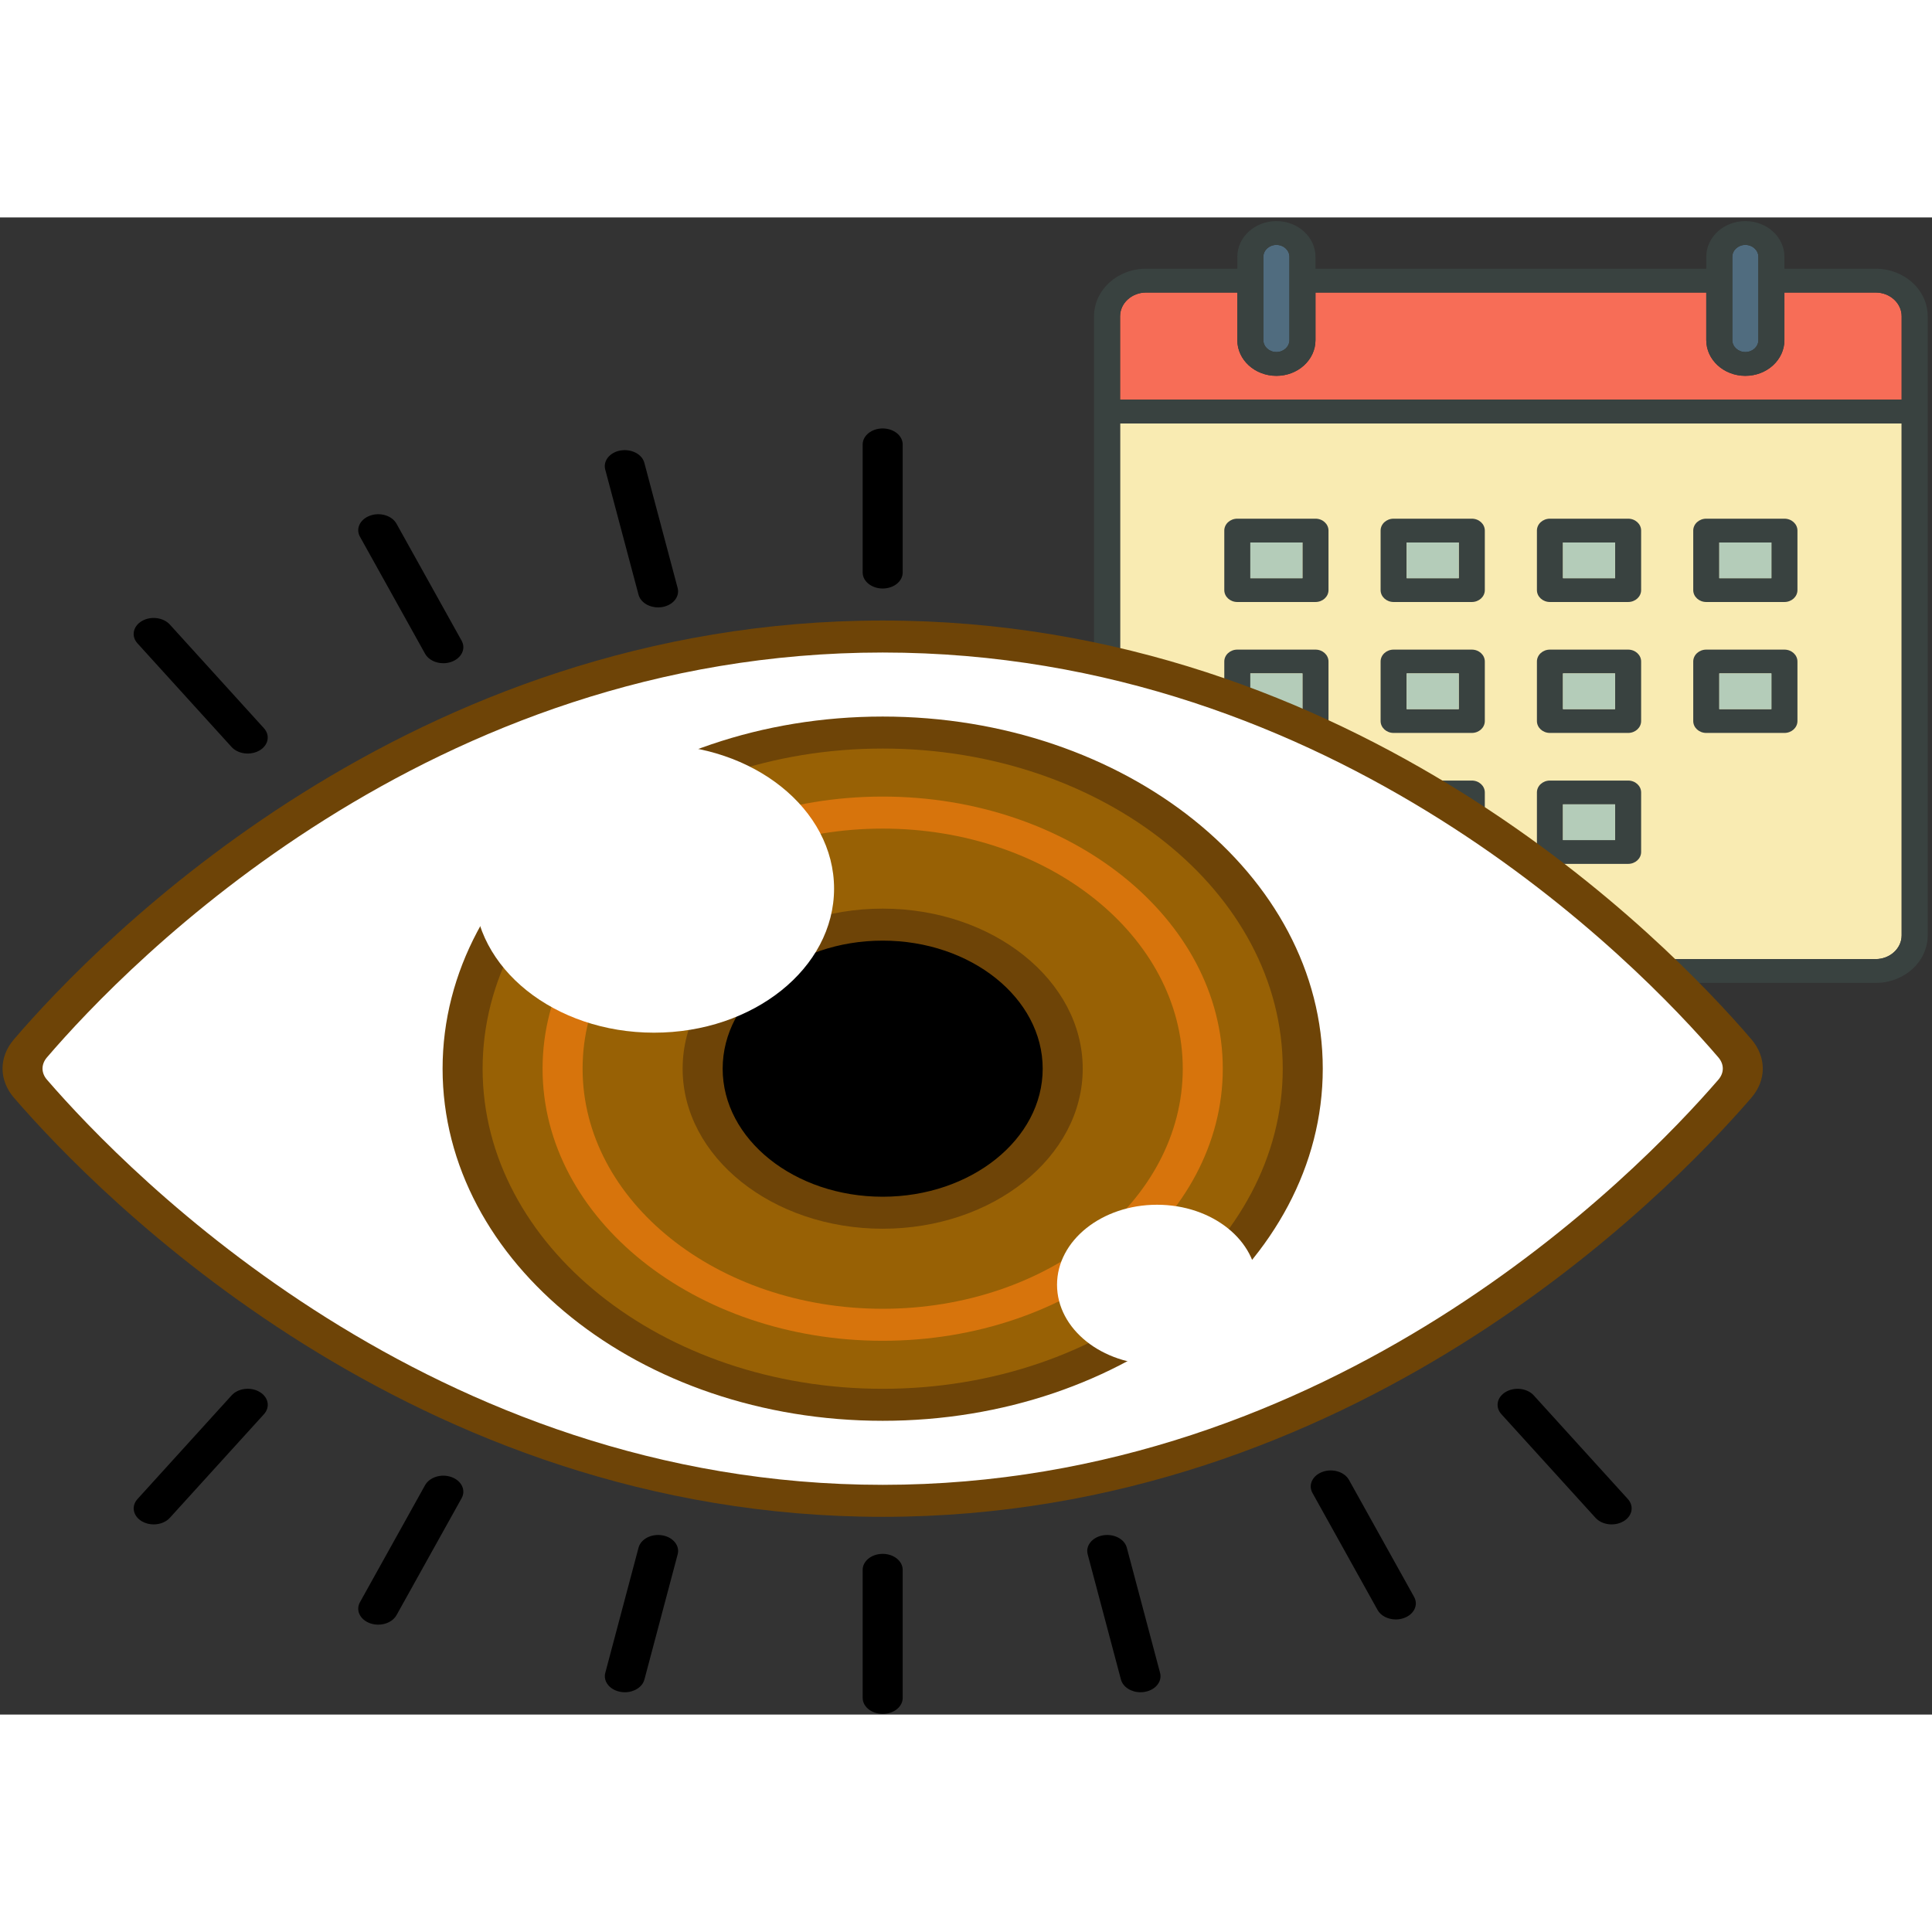 <?xml version="1.0" encoding="utf-8"?>
<svg version="1.0" id="Layer_1" xmlns="http://www.w3.org/2000/svg" width="800px" height="800px" viewBox="0 -2.66 86.023 66.66" enable-background="new 0 0 64 64">
  <rect x="0" y="-2.66" width="86.023" height="66.66" fill="#333333" stroke="none"/>
  <g transform="matrix(0.58, 0, 0, 0.53, 48.712, -2.497)" style="">
    <g>
      <g>
        <path fill="#506C7F" d="M50,2c-0.553,0-1,0.447-1,1v1v2v4c0,0.553,0.447,1,1,1s1-0.447,1-1V6V4V3C51,2.447,50.553,2,50,2z"/>
        <path fill="#506C7F" d="M14,2c-0.553,0-1,0.447-1,1v1v2v4c0,0.553,0.447,1,1,1s1-0.447,1-1V6V4V3C15,2.447,14.553,2,14,2z"/>
      </g>
      <path fill="#F9EBB2" d="M62,60c0,1.104-0.896,2-2,2H4c-1.104,0-2-0.896-2-2V17h60V60z"/>
      <path fill="#F76D57" d="M62,15H2V8c0-1.104,0.896-2,2-2h7v4c0,1.657,1.343,3,3,3s3-1.343,3-3V6h30v4c0,1.657,1.343,3,3,3 s3-1.343,3-3V6h7c1.104,0,2,0.896,2,2V15z"/>
      <g>
        <path fill="#394240" d="M11,54h6c0.553,0,1-0.447,1-1v-5c0-0.553-0.447-1-1-1h-6c-0.553,0-1,0.447-1,1v5 C10,53.553,10.447,54,11,54z M12,49h4v3h-4V49z"/>
        <path fill="#394240" d="M23,54h6c0.553,0,1-0.447,1-1v-5c0-0.553-0.447-1-1-1h-6c-0.553,0-1,0.447-1,1v5 C22,53.553,22.447,54,23,54z M24,49h4v3h-4V49z"/>
        <path fill="#394240" d="M35,54h6c0.553,0,1-0.447,1-1v-5c0-0.553-0.447-1-1-1h-6c-0.553,0-1,0.447-1,1v5 C34,53.553,34.447,54,35,54z M36,49h4v3h-4V49z"/>
        <path fill="#394240" d="M11,43h6c0.553,0,1-0.447,1-1v-5c0-0.553-0.447-1-1-1h-6c-0.553,0-1,0.447-1,1v5 C10,42.553,10.447,43,11,43z M12,38h4v3h-4V38z"/>
        <path fill="#394240" d="M23,43h6c0.553,0,1-0.447,1-1v-5c0-0.553-0.447-1-1-1h-6c-0.553,0-1,0.447-1,1v5 C22,42.553,22.447,43,23,43z M24,38h4v3h-4V38z"/>
        <path fill="#394240" d="M35,43h6c0.553,0,1-0.447,1-1v-5c0-0.553-0.447-1-1-1h-6c-0.553,0-1,0.447-1,1v5 C34,42.553,34.447,43,35,43z M36,38h4v3h-4V38z"/>
        <path fill="#394240" d="M47,43h6c0.553,0,1-0.447,1-1v-5c0-0.553-0.447-1-1-1h-6c-0.553,0-1,0.447-1,1v5 C46,42.553,46.447,43,47,43z M48,38h4v3h-4V38z"/>
        <path fill="#394240" d="M11,32h6c0.553,0,1-0.447,1-1v-5c0-0.553-0.447-1-1-1h-6c-0.553,0-1,0.447-1,1v5 C10,31.553,10.447,32,11,32z M12,27h4v3h-4V27z"/>
        <path fill="#394240" d="M23,32h6c0.553,0,1-0.447,1-1v-5c0-0.553-0.447-1-1-1h-6c-0.553,0-1,0.447-1,1v5 C22,31.553,22.447,32,23,32z M24,27h4v3h-4V27z"/>
        <path fill="#394240" d="M35,32h6c0.553,0,1-0.447,1-1v-5c0-0.553-0.447-1-1-1h-6c-0.553,0-1,0.447-1,1v5 C34,31.553,34.447,32,35,32z M36,27h4v3h-4V27z"/>
        <path fill="#394240" d="M47,32h6c0.553,0,1-0.447,1-1v-5c0-0.553-0.447-1-1-1h-6c-0.553,0-1,0.447-1,1v5 C46,31.553,46.447,32,47,32z M48,27h4v3h-4V27z"/>
        <path fill="#394240" d="M60,4h-7V3c0-1.657-1.343-3-3-3s-3,1.343-3,3v1H17V3c0-1.657-1.343-3-3-3s-3,1.343-3,3v1H4 C1.789,4,0,5.789,0,8v52c0,2.211,1.789,4,4,4h56c2.211,0,4-1.789,4-4V8C64,5.789,62.211,4,60,4z M49,3c0-0.553,0.447-1,1-1 s1,0.447,1,1v7c0,0.553-0.447,1-1,1s-1-0.447-1-1V3z M13,3c0-0.553,0.447-1,1-1s1,0.447,1,1v7c0,0.553-0.447,1-1,1s-1-0.447-1-1 V3z M62,60c0,1.104-0.896,2-2,2H4c-1.104,0-2-0.896-2-2V17h60V60z M62,15H2V8c0-1.104,0.896-2,2-2h7v4c0,1.657,1.343,3,3,3 s3-1.343,3-3V6h30v4c0,1.657,1.343,3,3,3s3-1.343,3-3V6h7c1.104,0,2,0.896,2,2V15z"/>
      </g>
    </g>
    <g>
      <rect x="12" y="27" fill="#B4CCB9" width="4" height="3"/>
      <rect x="24" y="27" fill="#B4CCB9" width="4" height="3"/>
      <rect x="36" y="27" fill="#B4CCB9" width="4" height="3"/>
      <rect x="48" y="27" fill="#B4CCB9" width="4" height="3"/>
      <rect x="12" y="38" fill="#B4CCB9" width="4" height="3"/>
      <rect x="24" y="38" fill="#B4CCB9" width="4" height="3"/>
      <rect x="36" y="38" fill="#B4CCB9" width="4" height="3"/>
      <rect x="48" y="38" fill="#B4CCB9" width="4" height="3"/>
      <rect x="12" y="49" fill="#B4CCB9" width="4" height="3"/>
      <rect x="24" y="49" fill="#B4CCB9" width="4" height="3"/>
      <rect x="36" y="49" fill="#B4CCB9" width="4" height="3"/>
    </g>
  </g>
  <g id="_x3C_Layer_x3E_" style="" transform="matrix(1.336, 0, 0, 1.069, -24.57, 2.904)">
    <path d="M 76.212 29.407 C 76.563 29.923 76.563 30.579 76.205 31.092 C 73.748 34.645 63.325 48.251 47.808 48.251 C 32.291 48.251 21.868 34.645 19.411 31.092 C 19.053 30.579 19.053 29.923 19.404 29.407 C 21.845 25.847 32.187 12.251 47.808 12.251 C 63.429 12.251 73.771 25.847 76.212 29.407 Z" id="XMLID_12_" style="" fill="#FFFFFF"/>
    <path d="M 47.808 48.917 C 32.148 48.917 21.693 35.564 18.863 31.472 C 18.351 30.736 18.345 29.777 18.853 29.032 C 21.661 24.937 32.044 11.584 47.808 11.584 C 63.572 11.584 73.955 24.937 76.761 29.029 L 76.763 29.031 C 77.269 29.776 77.265 30.735 76.752 31.472 C 73.923 35.564 63.468 48.917 47.808 48.917 Z M 47.808 12.917 C 32.696 12.917 22.668 25.828 19.953 29.784 C 19.759 30.071 19.759 30.427 19.957 30.711 C 22.697 34.671 32.797 47.584 47.808 47.584 C 62.819 47.584 72.919 34.671 75.657 30.712 C 75.856 30.427 75.857 30.072 75.661 29.783 C 72.947 25.825 62.92 12.917 47.808 12.917 Z" style="fill: rgb(110, 68, 7);"/>
    <circle cx="47.808" cy="30.251" id="XMLID_11_" r="14" style="fill: rgb(152, 97, 5);"/>
    <path d="M 47.808 44.917 C 39.721 44.917 33.141 38.337 33.141 30.251 C 33.141 22.164 39.721 15.584 47.808 15.584 C 55.895 15.584 62.475 22.164 62.475 30.251 C 62.475 38.337 55.895 44.917 47.808 44.917 Z M 47.808 16.917 C 40.456 16.917 34.475 22.899 34.475 30.251 C 34.475 37.603 40.456 43.584 47.808 43.584 C 55.16 43.584 61.141 37.603 61.141 30.251 C 61.141 22.899 55.16 16.917 47.808 16.917 Z" style="fill: rgb(110, 68, 7);"/>
    <path d="M 47.808 41.584 C 41.557 41.584 36.473 36.5 36.473 30.251 C 36.473 24.001 41.559 18.917 47.808 18.917 C 54.057 18.917 59.143 24.001 59.143 30.251 C 59.143 36.5 54.059 41.584 47.808 41.584 Z M 47.808 20.251 C 42.293 20.251 37.807 24.736 37.807 30.251 C 37.807 35.765 42.293 40.251 47.808 40.251 C 53.323 40.251 57.809 35.765 57.809 30.251 C 57.809 24.736 53.323 20.251 47.808 20.251 Z" style="fill: rgb(215, 116, 12);"/>
    <circle cx="47.808" cy="30.251" id="XMLID_3_" r="6" style=""/>
    <path d="M 47.808 36.917 C 44.132 36.917 41.141 33.927 41.141 30.251 C 41.141 26.575 44.132 23.584 47.808 23.584 C 51.484 23.584 54.475 26.575 54.475 30.251 C 54.475 33.927 51.484 36.917 47.808 36.917 Z M 47.808 24.917 C 44.867 24.917 42.475 27.309 42.475 30.251 C 42.475 33.192 44.867 35.584 47.808 35.584 C 50.749 35.584 53.141 33.192 53.141 30.251 C 53.141 27.309 50.749 24.917 47.808 24.917 Z" style="fill: rgb(110, 68, 7);"/>
    <circle cx="56.952" cy="39.251" id="XMLID_839_" r="3.333" style="" fill="#FFFFFF"/>
    <circle cx="40.188" cy="22.751" id="XMLID_843_" r="6" style="" fill="#FFFFFF"/>
    <path d="M 56.401 56.223 C 56.093 56.223 55.817 56.008 55.749 55.695 L 54.64 50.477 C 54.564 50.117 54.793 49.763 55.153 49.687 C 55.517 49.613 55.868 49.841 55.944 50.2 L 57.053 55.417 C 57.129 55.777 56.9 56.132 56.54 56.208 C 56.493 56.219 56.447 56.223 56.401 56.223 Z" style=""/>
    <path d="M 64.911 53.191 C 64.655 53.191 64.411 53.044 64.301 52.795 L 62.132 47.923 C 61.981 47.587 62.133 47.193 62.469 47.043 C 62.807 46.892 63.2 47.044 63.349 47.38 L 65.519 52.252 C 65.669 52.588 65.517 52.981 65.181 53.132 C 65.093 53.172 65.001 53.191 64.911 53.191 Z" style=""/>
    <path d="M 72.104 49.232 C 71.897 49.232 71.695 49.137 71.564 48.957 L 68.429 44.643 C 68.212 44.344 68.279 43.928 68.576 43.712 C 68.876 43.496 69.291 43.561 69.507 43.859 L 72.641 48.173 C 72.859 48.472 72.792 48.888 72.495 49.104 C 72.376 49.191 72.239 49.232 72.104 49.232 Z" style=""/>
    <path d="M 23.512 49.232 C 23.376 49.232 23.239 49.191 23.121 49.104 C 22.824 48.888 22.757 48.471 22.975 48.173 L 26.109 43.859 C 26.324 43.56 26.741 43.493 27.04 43.712 C 27.337 43.928 27.404 44.345 27.187 44.643 L 24.052 48.957 C 23.921 49.137 23.719 49.232 23.512 49.232 Z" style=""/>
    <path d="M 30.996 53.408 C 30.905 53.408 30.813 53.389 30.725 53.351 C 30.389 53.201 30.237 52.807 30.388 52.471 L 32.557 47.599 C 32.707 47.263 33.101 47.109 33.437 47.261 C 33.773 47.411 33.925 47.805 33.775 48.141 L 31.605 53.013 C 31.495 53.26 31.252 53.408 30.996 53.408 Z" style=""/>
    <path d="M 39.215 56.223 C 39.168 56.223 39.123 56.219 39.076 56.208 C 38.716 56.131 38.487 55.777 38.563 55.417 L 39.672 50.2 C 39.749 49.839 40.101 49.612 40.463 49.687 C 40.823 49.764 41.052 50.117 40.976 50.477 L 39.867 55.695 C 39.8 56.008 39.523 56.223 39.215 56.223 Z" style=""/>
    <path d="M 47.808 57.125 C 47.44 57.125 47.141 56.827 47.141 56.459 L 47.141 51.125 C 47.141 50.757 47.44 50.459 47.808 50.459 C 48.176 50.459 48.475 50.757 48.475 51.125 L 48.475 56.459 C 48.475 56.828 48.176 57.125 47.808 57.125 Z" style=""/>
    <path d="M 26.648 17.125 C 26.441 17.125 26.239 17.031 26.108 16.851 L 22.973 12.536 C 22.756 12.237 22.823 11.821 23.12 11.605 C 23.417 11.388 23.836 11.455 24.051 11.752 L 27.185 16.067 C 27.403 16.365 27.336 16.781 27.039 16.997 C 26.921 17.084 26.784 17.125 26.648 17.125 Z" style=""/>
    <path d="M 33.167 13.363 C 32.911 13.363 32.667 13.216 32.557 12.967 L 30.388 8.095 C 30.237 7.759 30.389 7.365 30.725 7.215 C 31.061 7.063 31.456 7.216 31.605 7.552 L 33.775 12.424 C 33.925 12.76 33.773 13.153 33.437 13.304 C 33.348 13.345 33.256 13.363 33.167 13.363 Z" style=""/>
    <path d="M 40.323 11.037 C 40.015 11.037 39.739 10.823 39.671 10.509 L 38.561 5.292 C 38.485 4.932 38.715 4.577 39.075 4.501 C 39.439 4.429 39.789 4.656 39.865 5.015 L 40.975 10.232 C 41.051 10.592 40.821 10.947 40.461 11.023 C 40.415 11.032 40.368 11.037 40.323 11.037 Z" style=""/>
    <path d="M 47.808 10.251 C 47.44 10.251 47.141 9.952 47.141 9.584 L 47.141 4.251 C 47.141 3.883 47.44 3.584 47.808 3.584 C 48.176 3.584 48.475 3.883 48.475 4.251 L 48.475 9.584 C 48.475 9.952 48.176 10.251 47.808 10.251 Z" style=""/>
  </g>
</svg>